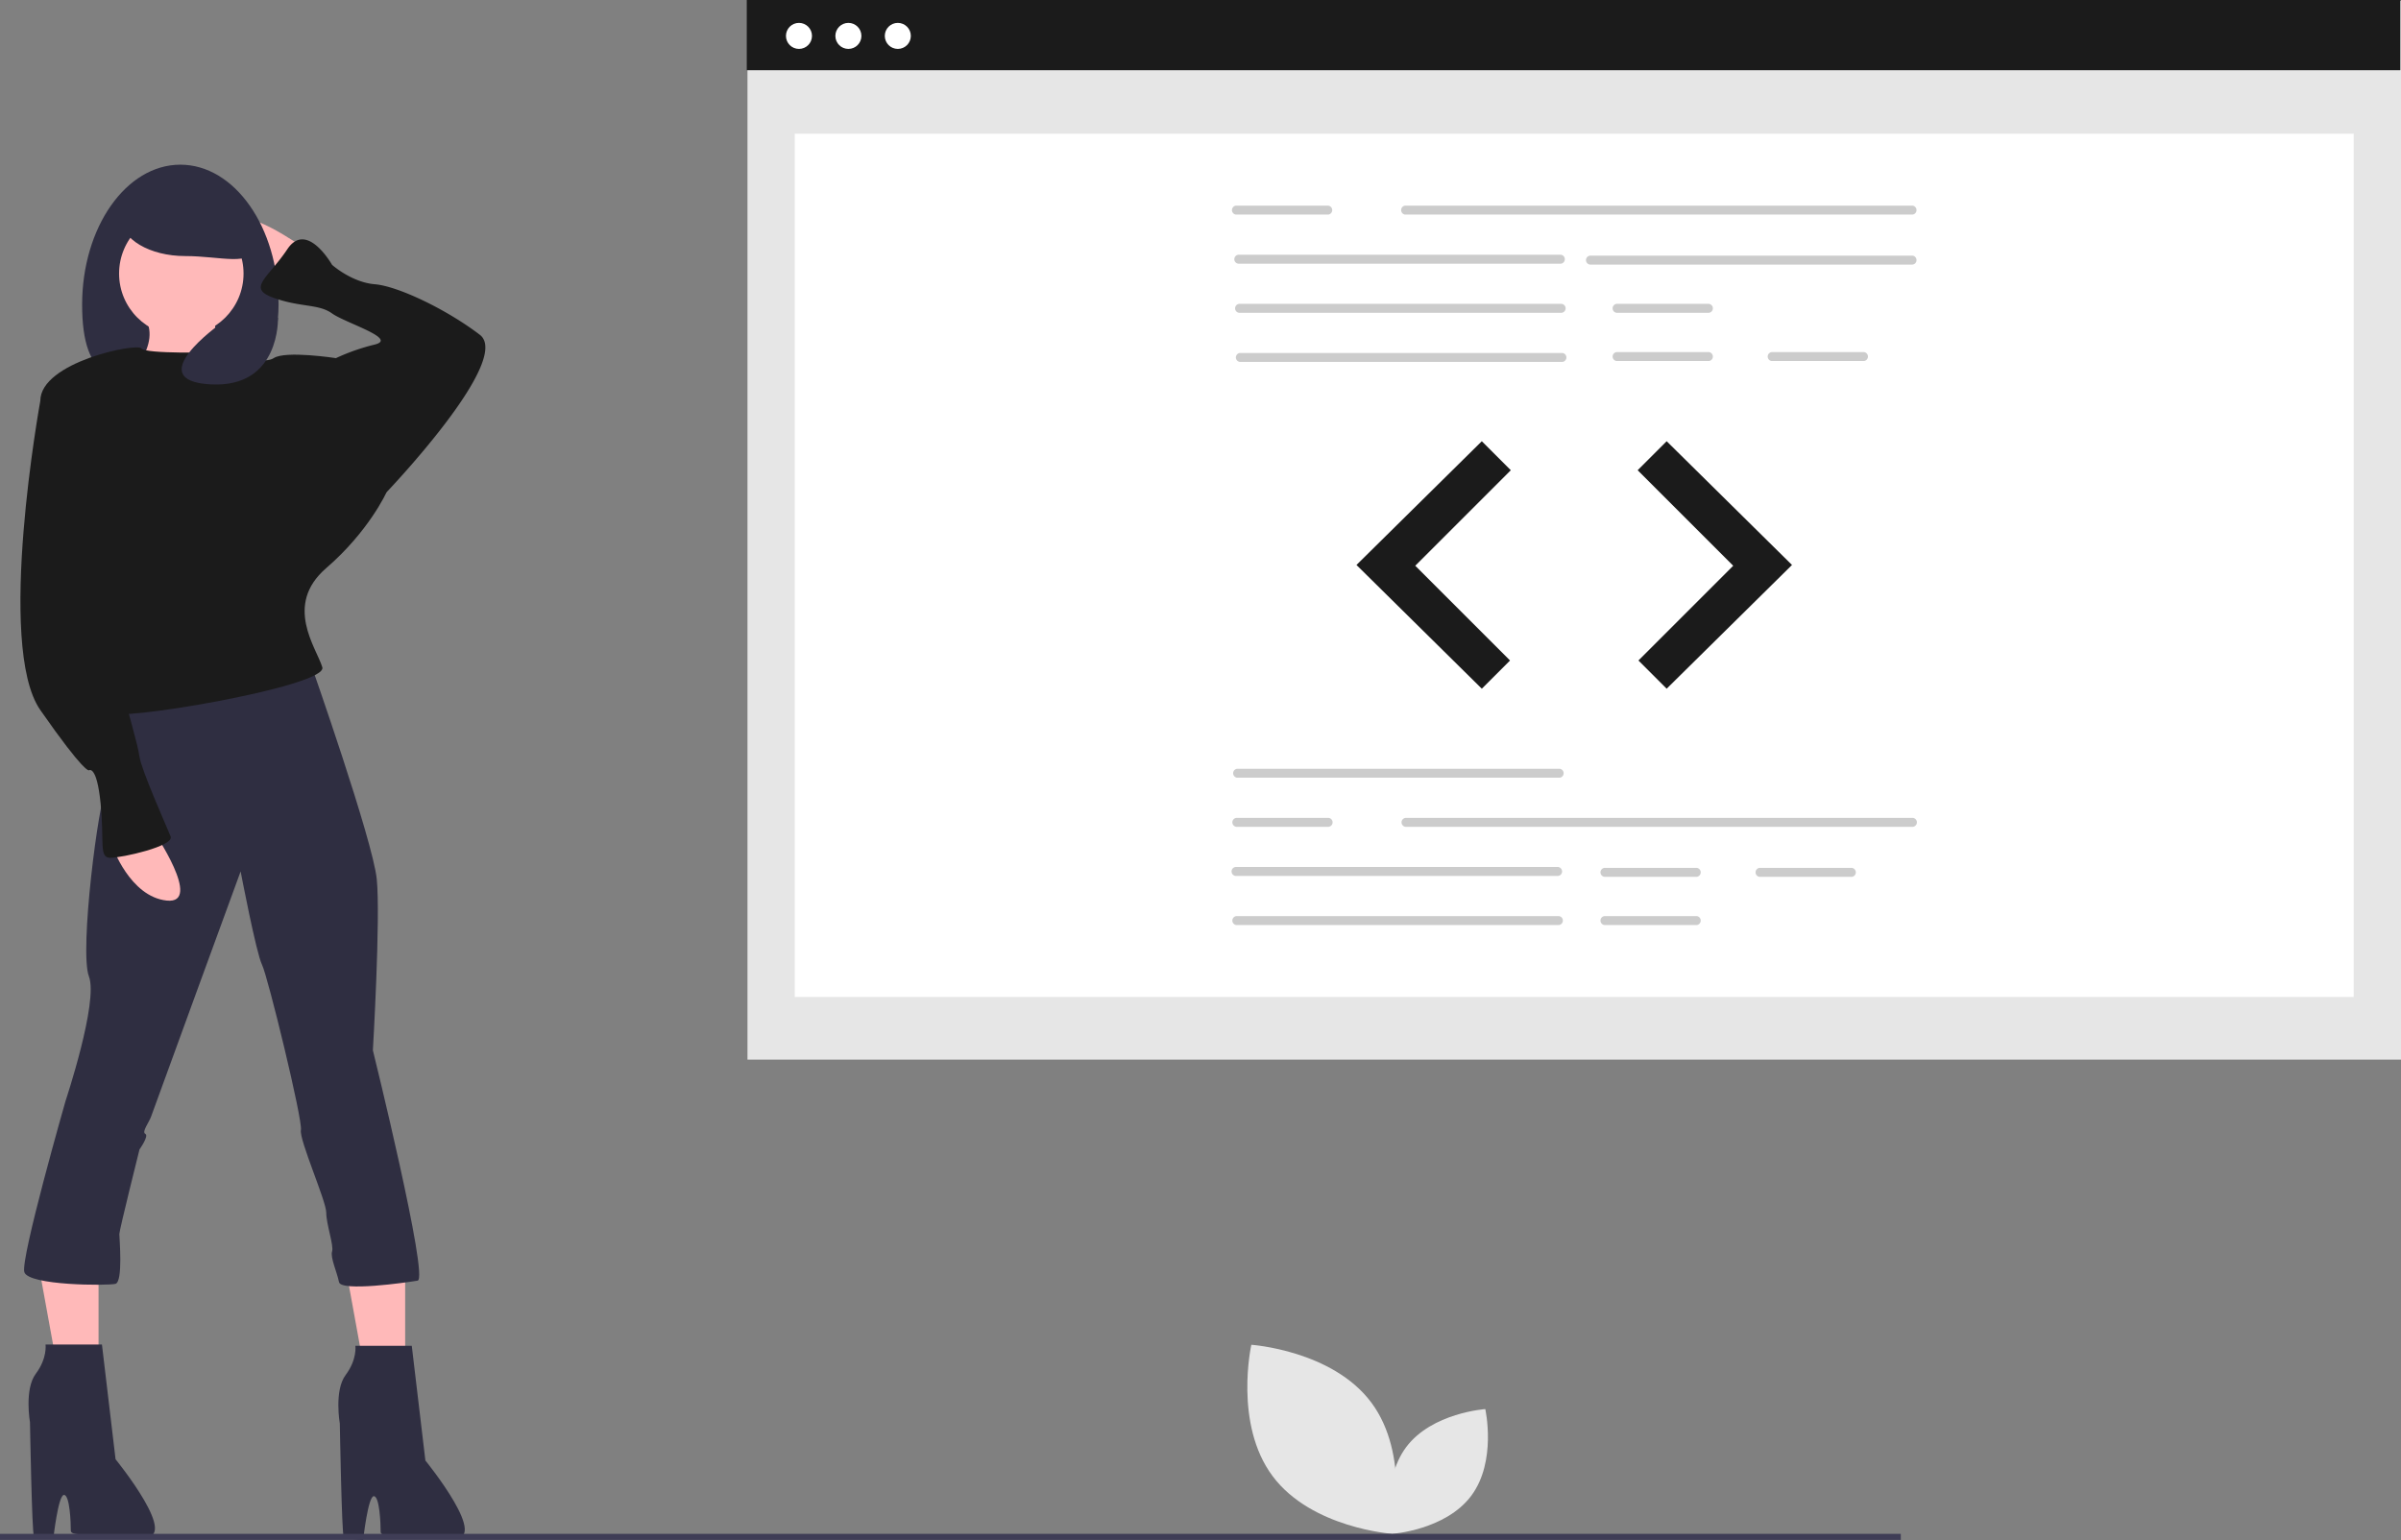 <svg id="b8c64dc2-e86a-49bc-92bf-164106d9e7fb" data-name="Layer 1" xmlns="http://www.w3.org/2000/svg" width="887.873" height="569.68" viewBox="0 0 887.873 569.68"><rect x="0" y="0" width="887.873" height="569.68" fill="#808080" stroke="none"/><title>proud_coder</title><rect x="276.411" y="0.347" width="611.461" height="391.607" fill="#e6e6e6"/><rect x="293.896" y="49.464" width="576.492" height="319.322" fill="#fff"/><rect x="276.15" width="611.461" height="25.977" fill="#1b1b1b"/><circle cx="295.454" cy="13.281" r="4.815" fill="#fff"/><circle cx="313.73" cy="13.281" r="4.815" fill="#fff"/><circle cx="332.005" cy="13.281" r="4.815" fill="#fff"/><path d="M863.33,244.533H675.643a1.666,1.666,0,0,1,0-3.303H863.33a1.666,1.666,0,0,1,0,3.303Z" transform="translate(-156.064 -165.16)" fill="#ccc"/><path d="M733.282,262.7H613.95a1.666,1.666,0,0,1,0-3.303H733.282a1.666,1.666,0,0,1,0,3.303Z" transform="translate(-156.064 -165.16)" fill="#ccc"/><path d="M863.33,263.03H743.999a1.666,1.666,0,0,1,0-3.303h119.332a1.666,1.666,0,0,1,0,3.303Z" transform="translate(-156.064 -165.16)" fill="#ccc"/><path d="M733.571,280.867H614.24a1.666,1.666,0,0,1,0-3.303H733.571a1.666,1.666,0,0,1,0,3.303Z" transform="translate(-156.064 -165.16)" fill="#ccc"/><path d="M733.861,299.035H614.529a1.666,1.666,0,0,1,0-3.303H733.861a1.666,1.666,0,0,1,0,3.303Z" transform="translate(-156.064 -165.16)" fill="#ccc"/><path d="M788.024,280.867H753.846a1.666,1.666,0,0,1,0-3.303h34.178a1.666,1.666,0,0,1,0,3.303Z" transform="translate(-156.064 -165.16)" fill="#ccc"/><path d="M788.024,298.705H753.846a1.666,1.666,0,0,1,0-3.303h34.178a1.666,1.666,0,0,1,0,3.303Z" transform="translate(-156.064 -165.16)" fill="#ccc"/><path d="M845.373,298.705h-34.178a1.666,1.666,0,0,1,0-3.303h34.178a1.666,1.666,0,0,1,0,3.303Z" transform="translate(-156.064 -165.16)" fill="#ccc"/><path d="M647.259,244.533h-34.178a1.666,1.666,0,0,1,0-3.303h34.178a1.666,1.666,0,0,1,0,3.303Z" transform="translate(-156.064 -165.16)" fill="#ccc"/><path d="M732.847,452.838H613.515a1.666,1.666,0,0,1,0-3.303h119.332a1.666,1.666,0,0,1,0,3.303Z" transform="translate(-156.064 -165.16)" fill="#ccc"/><path d="M732.268,489.173H612.936a1.666,1.666,0,0,1,0-3.303h119.332a1.666,1.666,0,0,1,0,3.303Z" transform="translate(-156.064 -165.16)" fill="#ccc"/><path d="M732.558,507.341H613.226a1.666,1.666,0,0,1,0-3.303h119.332a1.666,1.666,0,0,1,0,3.303Z" transform="translate(-156.064 -165.16)" fill="#ccc"/><path d="M783.534,489.504H749.357a1.666,1.666,0,0,1,0-3.303h34.178a1.666,1.666,0,0,1,0,3.303Z" transform="translate(-156.064 -165.16)" fill="#ccc"/><path d="M783.534,507.341H749.357a1.666,1.666,0,0,1,0-3.303h34.178a1.666,1.666,0,0,1,0,3.303Z" transform="translate(-156.064 -165.16)" fill="#ccc"/><path d="M840.883,489.504H806.706a1.666,1.666,0,0,1,0-3.303h34.178a1.666,1.666,0,0,1,0,3.303Z" transform="translate(-156.064 -165.16)" fill="#ccc"/><path d="M863.475,471.006H675.788a1.666,1.666,0,0,1,0-3.303H863.475a1.666,1.666,0,0,1,0,3.303Z" transform="translate(-156.064 -165.16)" fill="#ccc"/><path d="M647.403,471.006h-34.178a1.666,1.666,0,0,1,0-3.303h34.178a1.666,1.666,0,0,1,0,3.303Z" transform="translate(-156.064 -165.16)" fill="#ccc"/><polygon points="547.965 163.221 501.622 208.985 547.965 254.748 558.392 244.321 523.345 209.274 558.681 173.938 547.965 163.221" fill="#e6e6e6"/><polygon points="616.32 163.221 662.662 208.985 616.32 254.748 605.893 244.321 640.939 209.274 605.603 173.938 616.32 163.221" fill="#e6e6e6"/><polygon points="547.965 163.221 501.622 208.985 547.965 254.748 558.392 244.321 523.345 209.274 558.681 173.938 547.965 163.221" fill="#1b1b1b"/><polygon points="616.32 163.221 662.662 208.985 616.32 254.748 605.893 244.321 640.939 209.274 605.603 173.938 616.32 163.221" fill="#1b1b1b"/><path d="M626.667,711.195c14.42,19.311,44.352,21.344,44.352,21.344s6.554-29.277-7.866-48.588-44.352-21.344-44.352-21.344S612.247,691.884,626.667,711.195Z" transform="translate(-156.064 -165.16)" fill="#e6e6e6"/><path d="M700.123,718.455c-9.515,12.743-29.267,14.084-29.267,14.084s-4.324-19.319,5.191-32.062,29.267-14.084,29.267-14.084S709.638,705.712,700.123,718.455Z" transform="translate(-156.064 -165.16)" fill="#e6e6e6"/><polygon points="149.825 460.994 149.825 511.12 135.503 511.12 125.956 458.607 149.825 460.994" fill="#ffb9b9"/><polygon points="36.445 460.994 36.445 511.12 22.124 511.12 12.576 458.607 36.445 460.994" fill="#ffb9b9"/><path d="M268.061,256.642s-23.014-16.541-25.891-8.63S259.431,270.307,259.431,270.307Z" transform="translate(-156.064 -165.16)" fill="#ffb9b9"/><path d="M186.433,277.858c0,28.598,12.313,29.487,32.371,29.487s40.267-.889,40.267-29.487-16.261-51.782-36.319-51.782S186.433,249.26,186.433,277.858Z" transform="translate(-156.064 -165.16)" fill="#2f2e41"/><path d="M235.698,277.499s-2.877,21.576,10.788,23.014-44.59,5.753-44.59,5.753,15.103-13.665,7.192-24.452S235.698,277.499,235.698,277.499Z" transform="translate(-156.064 -165.16)" fill="#ffb9b9"/><path d="M308.336,662.983l5.034,42.432s25.172,30.925,9.349,28.768-25.891.459-25.891-2.418-.372-13.155-2.53-13.155-3.943,16.23-3.943,16.23-6.473-.49-7.192-1.209-1.438-41.88-1.438-41.88-2.158-12.226,2.158-17.98,3.596-10.788,3.596-10.788Z" transform="translate(-156.064 -165.16)" fill="#2f2e41"/><path d="M193.763,662.517l5.034,42.432s25.172,30.925,9.349,28.768-25.891.459-25.891-2.418-.372-13.155-2.53-13.155-3.943,16.23-3.943,16.23-6.473-.49-7.192-1.209-1.438-41.88-1.438-41.88-2.158-12.226,2.158-17.98,3.596-10.788,3.596-10.788Z" transform="translate(-156.064 -165.16)" fill="#2f2e41"/><path d="M270.938,410.548s23.014,65.446,24.452,79.83-1.438,63.289-1.438,63.289,20.856,84.499,16.541,85.218-28.346,4.129-29.065.533-3.283-9.163-2.564-11.321S276.707,618.028,276.707,613.713s-10.084-26.964-9.365-30.559-12.226-56.816-14.384-61.131-7.911-34.521-7.911-34.521-32.363,88.46-33.083,90.618-3.596,5.754-2.158,6.473-2.158,5.754-2.158,5.754-7.452,29.84-7.452,31.279,1.438,17.719-1.438,18.438-32.261.673-33.7-4.361,15.261-63.336,15.261-63.336,12.226-36.679,8.63-46.028,3.596-65.446,6.473-69.761,3.596-30.206,3.596-30.206Z" transform="translate(-156.064 -165.16)" fill="#2f2e41"/><circle cx="67.048" cy="101.191" r="23.014" fill="#ffb9b9"/><path d="M235.698,295.478s-25.891.719-27.329-1.438-37.398,5.034-37.398,19.418,20.856,70.48,20.856,70.48,7.911,40.275,5.753,44.59,79.83-9.349,77.672-16.541-14.384-23.014,1.438-36.679,22.295-28.048,22.295-28.048l-18.699-49.624s-18.699-2.877-23.014,0S235.698,295.478,235.698,295.478Z" transform="translate(-156.064 -165.16)" fill="#1b1b1b"/><path d="M293.952,350.856l5.034-3.596s46.747-48.905,34.521-58.254S303.301,271.026,294.671,270.307s-15.822-7.192-15.822-7.192-9.349-16.541-16.541-5.753-15.103,14.384-5.034,17.98,16.541,2.158,21.576,5.754,24.452,9.349,15.822,11.507a77.195,77.195,0,0,0-14.384,5.034L270.938,314.177Z" transform="translate(-156.064 -165.16)" fill="#1b1b1b"/><path d="M212.684,472.399s18.699,27.329,5.034,25.891-20.137-20.137-20.137-20.137Z" transform="translate(-156.064 -165.16)" fill="#ffb9b9"/><path d="M176.005,309.862l-5.034,3.596s-16.541,90.618,0,114.351,17.98,22.295,17.98,22.295,2.877-2.158,4.315,12.226-.719,20.137,3.596,20.137,23.733-4.315,22.295-7.911-10.788-24.452-11.507-29.487-4.315-16.541-5.753-23.014,6.473-10.069,2.877-23.733-8.63-38.117-8.63-43.151S176.005,309.862,176.005,309.862Z" transform="translate(-156.064 -165.16)" fill="#1b1b1b"/><path d="M200.817,245.854c0,7.745,10.626,14.024,23.733,14.024s25.172,4.149,25.172-3.596-12.064-24.452-25.172-24.452S200.817,238.109,200.817,245.854Z" transform="translate(-156.064 -165.16)" fill="#2f2e41"/><path d="M258.856,282.712s.969,26.071-24.939,24.633,3.501-22.285,3.501-22.285Z" transform="translate(-156.064 -165.16)" fill="#2f2e41"/><rect y="567.379" width="702.906" height="2.241" fill="#3f3d56"/></svg>